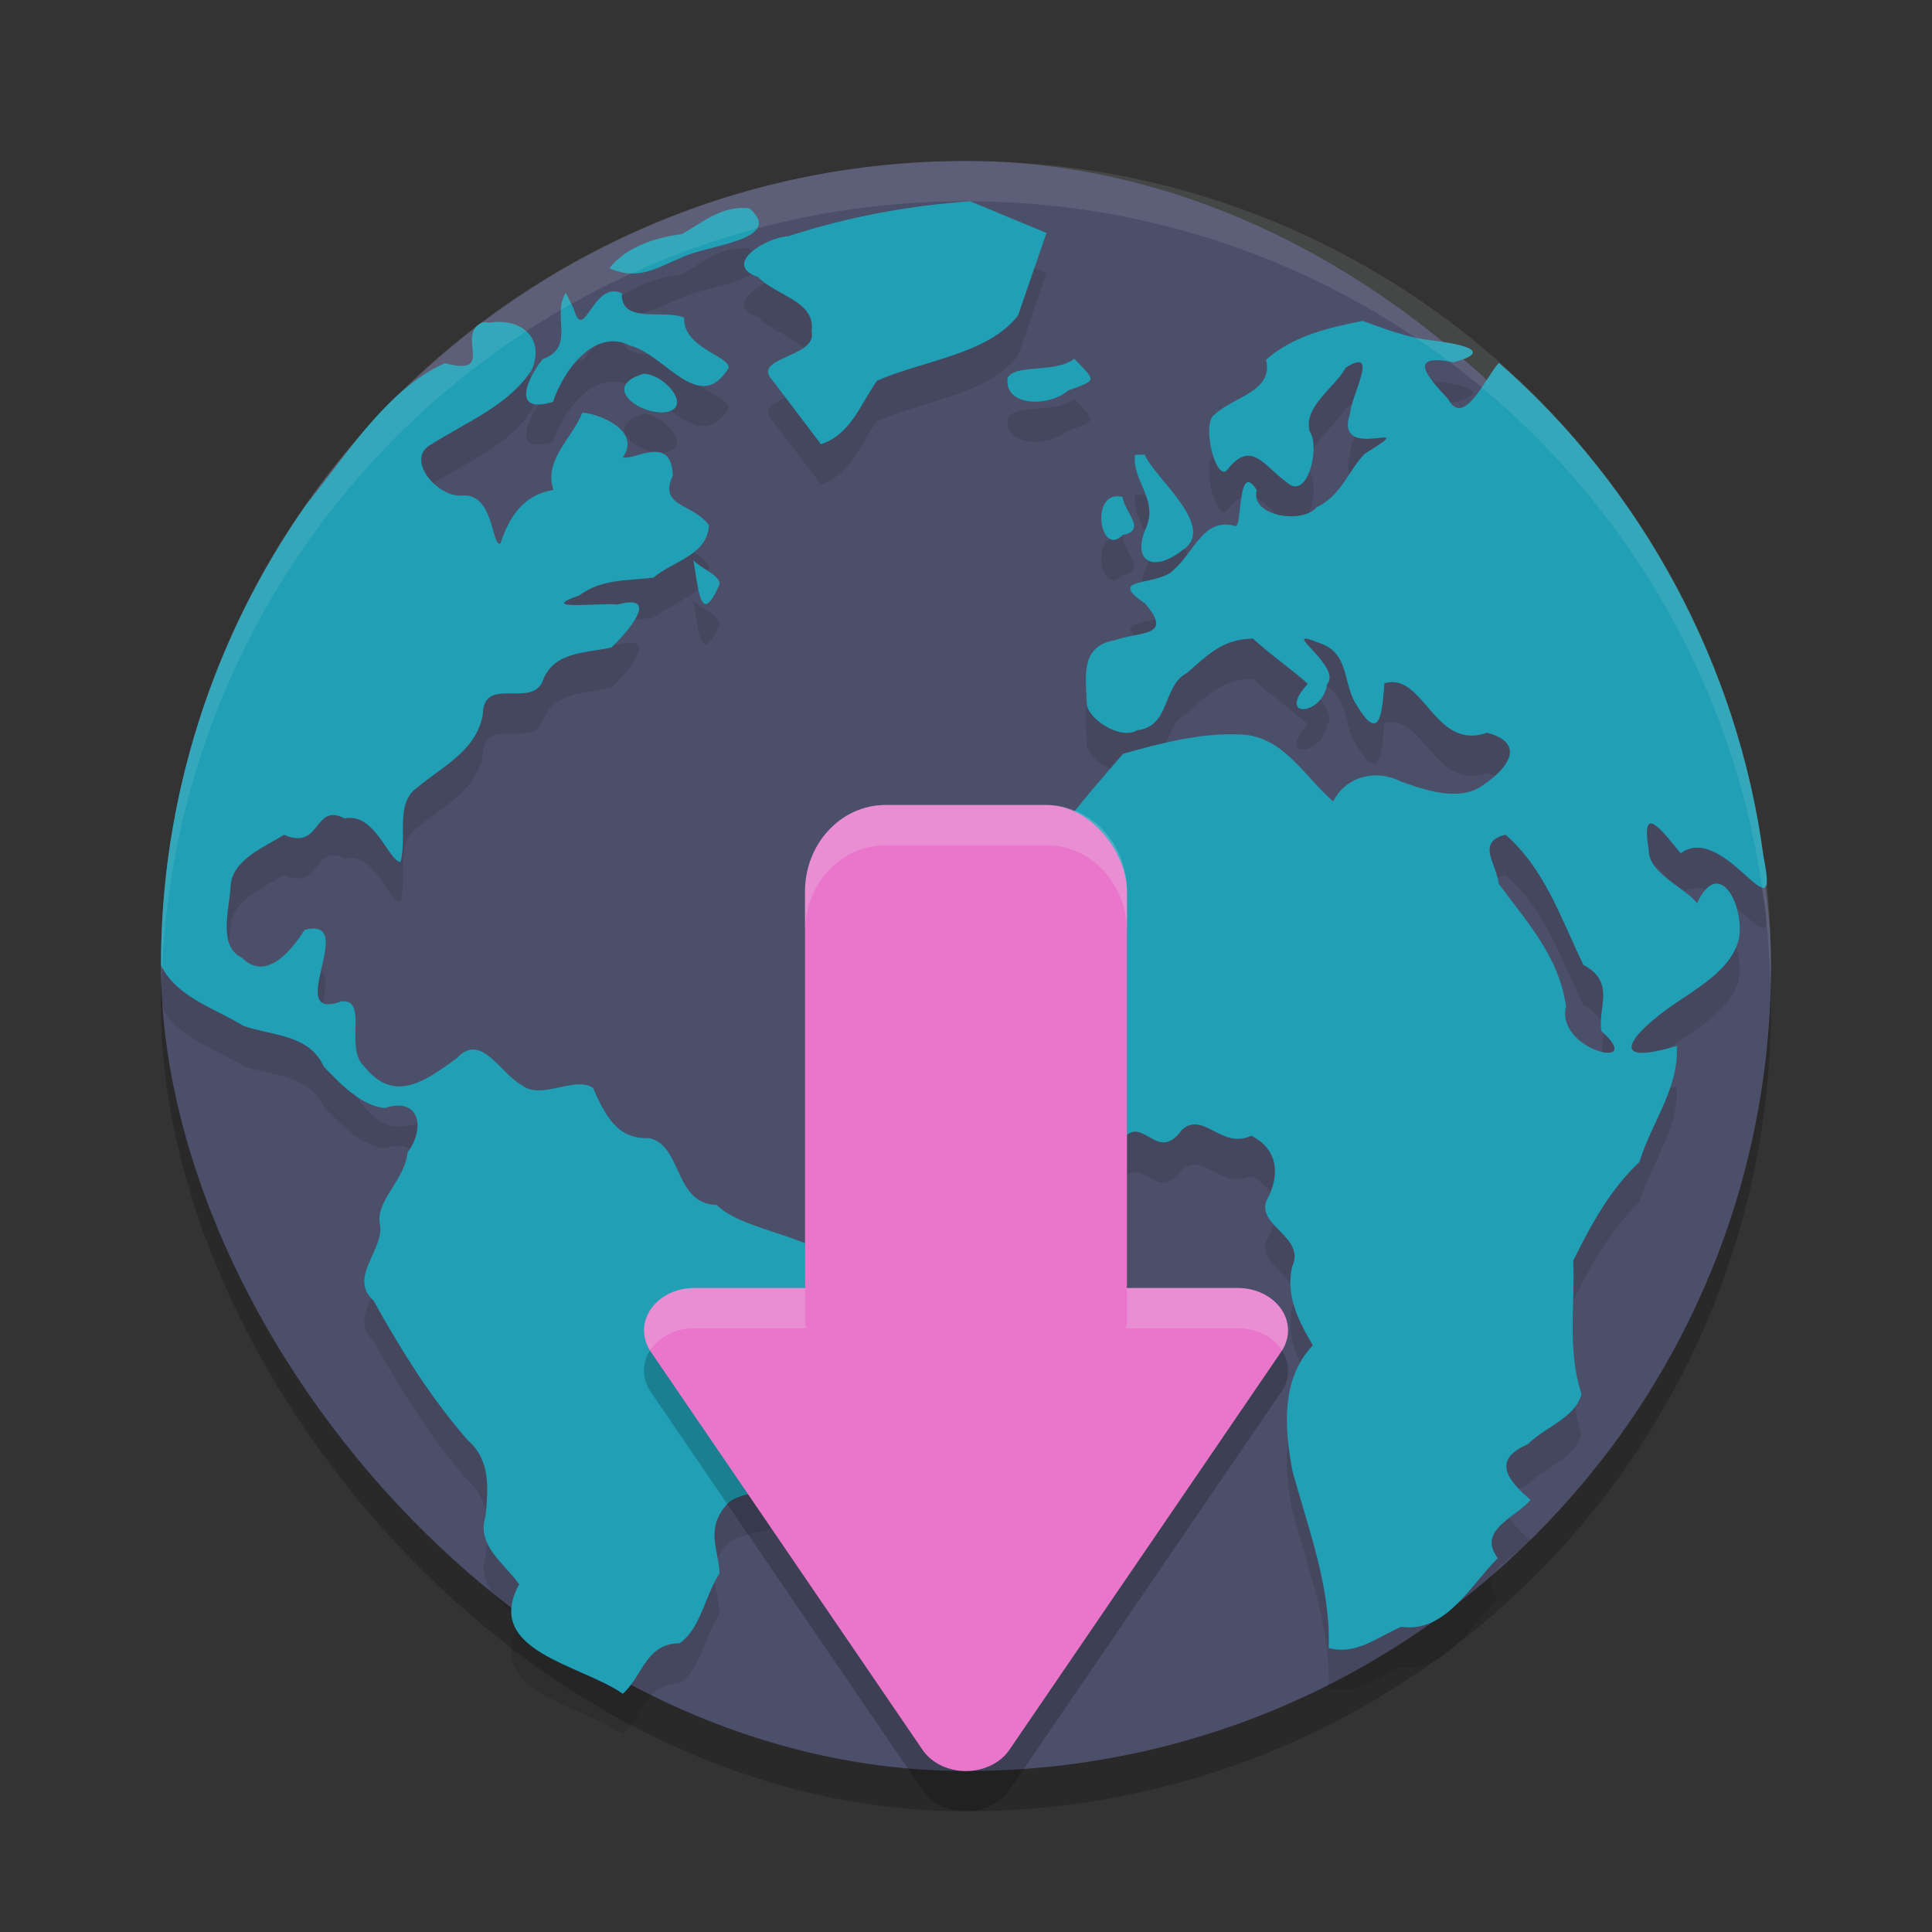 <svg xmlns="http://www.w3.org/2000/svg" width="24" height="24" version="1">
 <rect width="100%" height="100%" fill="#333333" stroke="none"/>
 <rect style="opacity:0.2" width="20" height="20" x="2" y="2.5" rx="10" ry="10"/>
 <rect style="fill:#4c4f69" width="20" height="20" x="2" y="2" rx="10" ry="10"/>
 <path style="opacity:0.1" d="M 12.052,3 C 11.281,3.055 10.526,3.196 9.79,3.435 9.528,3.445 8.957,3.783 9.418,3.942 9.632,4.171 10.143,4.243 10.081,4.617 10.164,4.946 9.317,4.931 9.599,5.229 9.799,5.492 9.998,5.755 10.198,6.018 10.567,5.899 10.689,5.521 10.894,5.231 11.463,4.979 12.27,4.903 12.646,4.42 12.764,4.078 12.882,3.736 13,3.394 12.684,3.262 12.368,3.131 12.052,3 Z m -2.742,0.088 C 8.956,3.05 8.73,3.267 8.466,3.409 8.142,3.449 7.775,3.57 7.57,3.831 7.935,3.996 8.164,3.82 8.478,3.695 8.77,3.546 9.763,3.484 9.31,3.088 Z M 7.029,4.137 C 6.848,4.414 7.157,4.815 6.741,4.961 6.536,5.221 6.357,5.647 6.87,5.492 6.995,5.107 7.385,4.568 7.828,4.793 8.275,4.913 8.688,5.664 9.053,5.069 9.053,4.914 8.486,4.824 8.498,4.446 8.246,4.338 7.706,4.534 7.725,4.141 7.361,3.979 7.256,4.786 7.127,4.335 7.094,4.269 7.062,4.203 7.029,4.137 Z m 9.896,0.35 c -0.431,0.086 -0.858,0.185 -1.198,0.481 0.099,0.395 -0.411,0.462 -0.638,0.681 -0.165,0.093 0.003,0.81 0.147,0.699 0.307,-0.404 0.465,-0.056 0.75,0.144 0.256,0.238 0.419,-0.442 0.283,-0.634 -0.08,-0.309 0.309,-0.538 0.449,-0.791 0.428,-0.274 0.066,0.35 0.053,0.568 -0.216,0.644 0.958,0.019 0.184,0.501 -0.208,0.207 -0.284,0.514 -0.602,0.667 -0.172,0.21 -0.829,0.112 -0.741,-0.216 -0.24,-0.376 -0.181,0.453 -0.262,0.449 -0.398,-0.119 -0.516,0.325 -0.766,0.538 -0.191,0.219 -0.865,0.083 -0.362,0.423 0.367,0.423 -0.073,0.345 -0.377,0.458 -0.429,0.074 -0.357,0.447 -0.346,0.785 0.007,0.186 0.418,0.462 0.627,0.332 0.416,-0.045 0.311,-0.556 0.619,-0.712 0.256,-0.219 0.435,-0.421 0.819,-0.426 0.177,0.169 0.535,0.423 0.681,0.562 -0.401,0.437 0.184,0.401 0.24,0.003 0.198,-0.219 -0.651,-0.735 -0.091,-0.508 0.371,0.122 0.285,0.501 0.45,0.757 0.293,0.496 0.325,0.126 0.352,-0.258 0.487,-0.153 0.619,0.848 1.275,0.613 0.492,0.129 0.259,0.447 -0.052,0.653 -0.284,0.207 -0.707,0.065 -1.018,-0.047 -0.308,-0.158 -0.679,-0.067 -0.841,0.247 -0.36,-0.311 -0.615,-0.804 -1.138,-0.831 -0.495,-0.026 -0.995,0.106 -1.473,0.241 -0.529,0.621 -1.102,1.226 -1.349,2.021 -0.256,0.315 0.292,0.503 -0.124,0.79 -0.29,0.271 0.099,0.606 0.159,0.91 0.312,0.37 0.791,1.589 1.274,1.117 0.271,-0.429 0.451,0.281 0.771,-0.165 0.269,-0.245 0.486,0.246 0.863,0.072 0.335,0.167 0.364,0.494 0.187,0.808 -0.114,0.318 0.493,0.449 0.32,0.82 -0.081,0.363 0.078,0.671 0.258,0.975 -0.401,0.419 -0.353,1.038 -0.253,1.563 0.196,0.719 0.477,1.44 0.449,2.197 0.351,0.092 0.61,-0.141 0.901,-0.263 0.554,0.078 0.856,-0.513 1.2,-0.853 -0.259,-0.348 0.212,-0.498 0.407,-0.723 -0.291,-0.252 -0.484,-0.497 -0.033,-0.693 0.208,-0.211 0.598,-0.331 0.666,-0.626 -0.179,-0.534 -0.077,-1.101 -0.103,-1.653 0.221,-0.445 0.455,-0.881 0.822,-1.225 0.146,-0.483 0.498,-0.925 0.464,-1.443 -0.855,0.256 -0.597,-0.109 -0.123,-0.455 0.329,-0.241 0.796,-0.466 0.896,-0.877 0.072,-0.406 -0.245,-1.036 -0.521,-0.44 -0.134,-0.19 -0.606,-0.366 -0.6,-0.665 -0.101,-0.602 0.163,-0.24 0.397,0.044 0.545,-0.404 1.257,1.116 1.027,0.031 C 21.594,8.783 20.403,6.565 18.62,5.007 18.457,5.181 18.185,5.828 17.987,5.454 17.708,5.158 17.488,4.89 18.058,5 18.616,4.849 18.06,4.761 17.768,4.726 17.474,4.692 17.202,4.584 16.926,4.486 Z M 6.003,4.501 C 5.634,4.643 6.187,5.185 5.525,5.012 4.799,5.341 4.316,6.139 3.811,6.76 2.635,8.423 1.995,10.455 2,12.491 c 0.193,0.398 0.669,0.533 1.024,0.753 0.362,0.124 0.817,0.105 0.997,0.504 0.201,0.211 0.471,0.493 0.759,0.516 0.442,-0.142 0.504,0.259 0.281,0.555 -0.024,0.325 -0.385,0.586 -0.345,0.872 0.08,0.32 -0.402,0.672 -0.077,0.965 0.342,0.612 0.709,1.206 1.171,1.734 0.288,0.252 0.254,0.599 0.221,0.946 -0.114,0.367 0.232,0.579 0.418,0.845 -0.453,0.831 0.774,0.997 1.288,1.36 0.258,-0.236 0.279,-0.619 0.707,-0.629 0.26,-0.182 0.315,-0.593 0.494,-0.866 -0.006,-0.29 -0.192,-0.561 0.11,-0.878 0.227,-0.192 0.697,-0.064 0.781,-0.465 0.309,-0.318 0.059,-0.759 0.059,-1.145 0.24,-0.329 0.654,-0.581 0.608,-1.035 0.052,-0.677 -1.167,-0.647 -1.597,-1.057 C 8.371,15.453 8.478,14.733 8.067,14.638 7.659,14.658 7.511,14.339 7.366,14.014 7.141,13.861 6.718,14.172 6.483,13.98 6.216,13.84 5.977,13.316 5.678,13.643 5.283,13.93 4.895,14.22 4.52,13.741 4.277,13.522 4.582,12.901 4.239,12.94 3.505,13.206 4.471,11.874 3.784,12.051 3.621,12.306 3.309,12.699 3.006,12.398 2.701,12.254 2.851,11.788 2.865,11.509 c 0.013,-0.327 0.427,-0.49 0.664,-0.639 0.461,0.206 0.366,-0.408 0.751,-0.203 0.374,-0.08 0.542,0.52 0.694,0.542 0.089,-0.295 -0.072,-0.727 0.202,-0.921 C 5.497,10.019 5.919,9.827 5.998,9.374 6.005,8.891 6.592,9.298 6.737,8.969 6.872,8.592 7.263,8.615 7.594,8.544 7.775,8.376 8.23,7.859 7.668,8.01 7.464,7.983 6.639,8.093 7.199,7.895 7.475,7.687 7.809,7.716 8.118,7.675 8.362,7.468 8.788,7.399 8.807,7.023 8.604,6.748 8.176,6.801 8.358,6.406 8.34,5.89 7.886,6.221 7.736,6.182 7.979,5.845 7.421,5.632 7.234,5.627 7.107,5.946 6.749,6.22 6.875,6.586 6.502,6.647 6.327,6.917 6.215,7.253 6.103,7.292 6.14,6.593 5.712,6.658 5.409,6.651 5.035,6.199 5.354,6.022 5.79,5.746 6.333,5.529 6.609,5.088 6.768,4.693 6.475,4.451 6.085,4.507 l -0.054,-0.004 z m 7.343,0.455 c -0.241,0.187 -0.727,0.058 -0.83,0.239 -0.043,0.364 0.523,0.359 0.749,0.158 0.369,-0.137 0.353,-0.112 0.081,-0.396 z M 7.995,5.143 C 7.483,5.293 7.902,5.629 8.236,5.624 8.634,5.592 8.263,5.146 7.995,5.143 Z m 6.104,1.006 c -0.037,0.326 0.277,0.53 0.147,0.885 -0.204,0.447 0.085,0.582 0.433,0.307 0.465,-0.284 -0.348,-0.908 -0.457,-1.192 -0.041,0 -0.082,0 -0.123,0 z M 13.946,6.673 C 13.529,6.57 13.661,7.445 13.948,7.144 14.257,7.09 13.96,6.851 13.946,6.673 Z M 8.614,7.461 c 0.061,0.332 0.083,0.857 0.326,0.293 C 8.94,7.644 8.701,7.558 8.614,7.461 Z M 18.703,10.87 c 0.491,0.428 0.69,1.048 0.967,1.617 0.412,0.216 0.168,0.547 0.225,0.825 0.573,0.502 -0.581,0.235 -0.441,-0.313 -0.094,-0.636 -0.502,-1.061 -0.836,-1.521 -0.026,-0.244 -0.287,-0.521 0.084,-0.608 z"/>
 <path style="fill:#209fb5" d="M 12.052,2.5 C 11.281,2.555 10.526,2.696 9.79,2.935 9.528,2.945 8.957,3.283 9.418,3.442 9.632,3.671 10.143,3.743 10.081,4.117 10.164,4.446 9.317,4.431 9.599,4.729 9.799,4.992 9.998,5.255 10.198,5.518 10.567,5.399 10.689,5.021 10.894,4.73 11.463,4.479 12.27,4.403 12.646,3.92 12.764,3.578 12.882,3.236 13,2.894 12.684,2.762 12.368,2.631 12.052,2.5 Z M 9.31,2.588 C 8.956,2.55 8.73,2.767 8.466,2.909 8.142,2.949 7.775,3.07 7.57,3.331 7.935,3.496 8.164,3.32 8.478,3.195 8.77,3.046 9.763,2.983 9.31,2.588 Z M 7.029,3.637 C 6.848,3.914 7.157,4.315 6.741,4.461 6.536,4.721 6.357,5.147 6.87,4.992 6.995,4.607 7.385,4.068 7.828,4.293 8.275,4.413 8.688,5.164 9.053,4.569 9.053,4.414 8.486,4.324 8.498,3.946 8.246,3.837 7.706,4.034 7.725,3.641 7.361,3.479 7.256,4.286 7.127,3.835 7.094,3.769 7.062,3.703 7.029,3.637 Z m 9.896,0.35 c -0.431,0.086 -0.858,0.185 -1.198,0.481 0.099,0.395 -0.411,0.462 -0.638,0.681 -0.165,0.093 0.003,0.81 0.147,0.699 0.307,-0.404 0.465,-0.056 0.75,0.144 0.256,0.238 0.419,-0.442 0.283,-0.634 -0.08,-0.309 0.309,-0.538 0.449,-0.791 0.428,-0.274 0.066,0.35 0.053,0.568 -0.216,0.644 0.958,0.019 0.184,0.501 C 16.748,5.843 16.672,6.15 16.353,6.303 16.181,6.513 15.524,6.415 15.612,6.087 15.372,5.711 15.432,6.539 15.35,6.536 14.952,6.417 14.834,6.861 14.585,7.073 c -0.191,0.219 -0.865,0.083 -0.362,0.423 0.367,0.423 -0.073,0.345 -0.377,0.458 -0.429,0.074 -0.357,0.447 -0.346,0.785 0.007,0.186 0.418,0.462 0.627,0.332 0.416,-0.045 0.311,-0.556 0.619,-0.712 0.256,-0.219 0.435,-0.421 0.819,-0.426 0.177,0.169 0.535,0.423 0.681,0.562 -0.401,0.437 0.184,0.401 0.24,0.003 0.198,-0.219 -0.651,-0.735 -0.091,-0.508 0.371,0.122 0.285,0.501 0.45,0.757 0.293,0.496 0.325,0.126 0.352,-0.258 0.487,-0.153 0.619,0.848 1.275,0.613 0.492,0.129 0.259,0.447 -0.052,0.653 -0.284,0.207 -0.707,0.065 -1.018,-0.047 C 17.094,9.55 16.723,9.641 16.561,9.955 16.201,9.644 15.946,9.151 15.423,9.124 14.928,9.098 14.428,9.23 13.95,9.364 13.421,9.986 12.848,10.591 12.601,11.385 c -0.256,0.315 0.292,0.503 -0.124,0.79 -0.29,0.271 0.099,0.606 0.159,0.91 0.312,0.37 0.791,1.589 1.274,1.117 0.271,-0.429 0.451,0.281 0.771,-0.165 0.269,-0.245 0.486,0.246 0.863,0.072 0.335,0.167 0.364,0.494 0.187,0.808 -0.114,0.318 0.493,0.449 0.32,0.82 -0.081,0.363 0.078,0.671 0.258,0.975 -0.401,0.419 -0.353,1.038 -0.253,1.563 0.196,0.719 0.477,1.44 0.449,2.197 0.351,0.092 0.61,-0.141 0.901,-0.263 0.554,0.078 0.856,-0.513 1.2,-0.853 -0.259,-0.348 0.212,-0.498 0.407,-0.723 -0.291,-0.252 -0.484,-0.497 -0.033,-0.693 0.208,-0.211 0.598,-0.331 0.666,-0.626 -0.179,-0.534 -0.077,-1.101 -0.103,-1.653 0.221,-0.445 0.455,-0.881 0.822,-1.225 0.146,-0.483 0.498,-0.925 0.464,-1.443 -0.855,0.256 -0.597,-0.109 -0.123,-0.455 0.329,-0.241 0.796,-0.466 0.896,-0.877 0.072,-0.406 -0.245,-1.036 -0.521,-0.44 -0.134,-0.19 -0.606,-0.366 -0.6,-0.665 -0.101,-0.602 0.163,-0.24 0.397,0.044 0.545,-0.404 1.257,1.116 1.027,0.031 C 21.594,8.283 20.403,6.065 18.62,4.507 18.457,4.681 18.185,5.328 17.987,4.954 17.708,4.658 17.488,4.39 18.058,4.5 18.616,4.349 18.06,4.261 17.768,4.226 17.474,4.192 17.202,4.084 16.926,3.986 Z M 6.003,4.001 C 5.634,4.143 6.187,4.685 5.525,4.512 4.799,4.841 4.316,5.639 3.811,6.26 2.635,7.923 1.995,9.955 2,11.991 c 0.193,0.398 0.669,0.533 1.024,0.753 0.362,0.124 0.817,0.105 0.997,0.504 0.201,0.211 0.471,0.493 0.759,0.516 0.442,-0.142 0.504,0.259 0.281,0.555 -0.024,0.325 -0.385,0.586 -0.345,0.872 0.08,0.32 -0.402,0.672 -0.077,0.965 0.342,0.612 0.709,1.206 1.171,1.734 0.288,0.252 0.254,0.599 0.221,0.946 -0.114,0.367 0.232,0.579 0.418,0.845 -0.453,0.831 0.774,0.997 1.288,1.36 0.258,-0.236 0.279,-0.619 0.707,-0.629 0.26,-0.182 0.315,-0.593 0.494,-0.866 -0.006,-0.29 -0.192,-0.561 0.11,-0.878 0.227,-0.192 0.697,-0.064 0.781,-0.465 0.309,-0.318 0.059,-0.759 0.059,-1.145 C 10.129,16.732 10.542,16.48 10.497,16.026 10.549,15.348 9.329,15.379 8.9,14.968 8.371,14.953 8.478,14.233 8.067,14.138 7.659,14.158 7.511,13.839 7.366,13.514 7.141,13.361 6.718,13.672 6.483,13.48 6.216,13.34 5.977,12.816 5.678,13.143 5.283,13.429 4.895,13.72 4.52,13.241 4.277,13.022 4.582,12.401 4.239,12.44 3.505,12.706 4.471,11.374 3.784,11.551 3.621,11.806 3.309,12.199 3.006,11.898 2.701,11.754 2.851,11.288 2.865,11.009 c 0.013,-0.327 0.427,-0.49 0.664,-0.639 0.461,0.206 0.366,-0.408 0.751,-0.203 0.374,-0.08 0.542,0.52 0.694,0.542 C 5.063,10.414 4.903,9.983 5.177,9.788 5.497,9.519 5.919,9.327 5.998,8.874 6.005,8.391 6.592,8.798 6.737,8.469 6.872,8.092 7.263,8.115 7.594,8.044 7.775,7.876 8.23,7.359 7.668,7.51 7.464,7.483 6.639,7.592 7.199,7.395 7.475,7.187 7.809,7.216 8.118,7.175 8.362,6.968 8.788,6.899 8.807,6.523 8.604,6.248 8.176,6.301 8.358,5.906 8.34,5.39 7.886,5.721 7.736,5.682 7.979,5.345 7.421,5.132 7.234,5.127 7.107,5.445 6.749,5.72 6.875,6.086 6.502,6.147 6.327,6.417 6.215,6.753 6.103,6.792 6.14,6.093 5.712,6.158 5.409,6.151 5.035,5.699 5.354,5.522 5.79,5.245 6.333,5.029 6.609,4.588 6.768,4.193 6.475,3.951 6.085,4.007 l -0.054,-0.004 z m 7.343,0.455 c -0.241,0.187 -0.727,0.058 -0.83,0.239 -0.043,0.364 0.523,0.359 0.749,0.158 0.369,-0.137 0.353,-0.112 0.081,-0.396 z M 7.995,4.643 C 7.483,4.793 7.902,5.129 8.236,5.124 8.634,5.092 8.263,4.645 7.995,4.643 Z m 6.104,1.006 c -0.037,0.326 0.277,0.53 0.147,0.885 -0.204,0.447 0.085,0.582 0.433,0.307 0.465,-0.284 -0.348,-0.908 -0.457,-1.192 -0.041,0 -0.082,0 -0.123,0 z M 13.946,6.173 C 13.529,6.07 13.661,6.945 13.948,6.644 14.257,6.59 13.96,6.351 13.946,6.173 Z M 8.614,6.961 c 0.061,0.332 0.083,0.857 0.326,0.293 C 8.94,7.144 8.701,7.058 8.614,6.961 Z M 18.703,10.37 c 0.491,0.428 0.69,1.048 0.967,1.617 0.412,0.216 0.168,0.547 0.225,0.825 0.573,0.502 -0.581,0.235 -0.441,-0.313 -0.094,-0.636 -0.502,-1.061 -0.836,-1.521 -0.026,-0.244 -0.287,-0.521 0.084,-0.608 z"/>
 <path style="opacity:0.2" d="m 11,10.5 c -0.554,0 -1,0.48 -1,1.076 v 4.848 c 0,0.027 0.012,0.05 0.014,0.076 H 8.621 a 0.623,0.527 0 0 0 -0.537,0.791 l 3.375,4.945 a 0.623,0.527 0 0 0 1.08,0 l 3.377,-4.945 A 0.623,0.527 0 0 0 15.377,16.5 H 13.986 C 13.988,16.473 14,16.451 14,16.424 v -4.848 c 0,-0.597 -0.446,-1.076 -1,-1.076 z"/>
 <rect style="fill:#ea76cb" width="4" height="7" x="10" y="10" rx="1" ry="1.077"/>
 <path style="fill:#ea76cb" d="m 8.622,16 a 0.623,0.527 0 0 0 -0.539,0.79 l 3.377,4.947 a 0.623,0.527 0 0 0 1.079,0 l 3.378,-4.947 a 0.623,0.527 0 0 0 -0.54,-0.79 z"/>
 <path style="opacity:0.1;fill:#eff1f5" d="m 12,2 c -5.54,0 -10,4.46 -10,10 0,0.084 0.004,0.167 0.006,0.25 0.132,-5.423 4.538,-9.75 9.994,-9.75 5.456,0 9.862,4.327 9.994,9.75 C 21.996,12.167 22,12.084 22,12 22,6.46 17.54,2 12,2 Z"/>
 <path style="opacity:0.2;fill:#eff1f5" d="M 11 10 C 10.446 10 10 10.48 10 11.076 L 10 11.576 C 10 10.98 10.446 10.5 11 10.5 L 13 10.5 C 13.554 10.5 14 10.98 14 11.576 L 14 11.076 C 14 10.48 13.554 10 13 10 L 11 10 z M 8.621 16 A 0.623 0.527 0 0 0 8.076 16.775 A 0.623 0.527 0 0 1 8.621 16.5 L 10.014 16.5 C 10.012 16.473 10 16.451 10 16.424 L 10 16 L 8.621 16 z M 14 16 L 14 16.424 C 14 16.451 13.988 16.473 13.986 16.5 L 15.377 16.5 A 0.623 0.527 0 0 1 15.926 16.775 A 0.623 0.527 0 0 0 15.377 16 L 14 16 z"/>
</svg>

